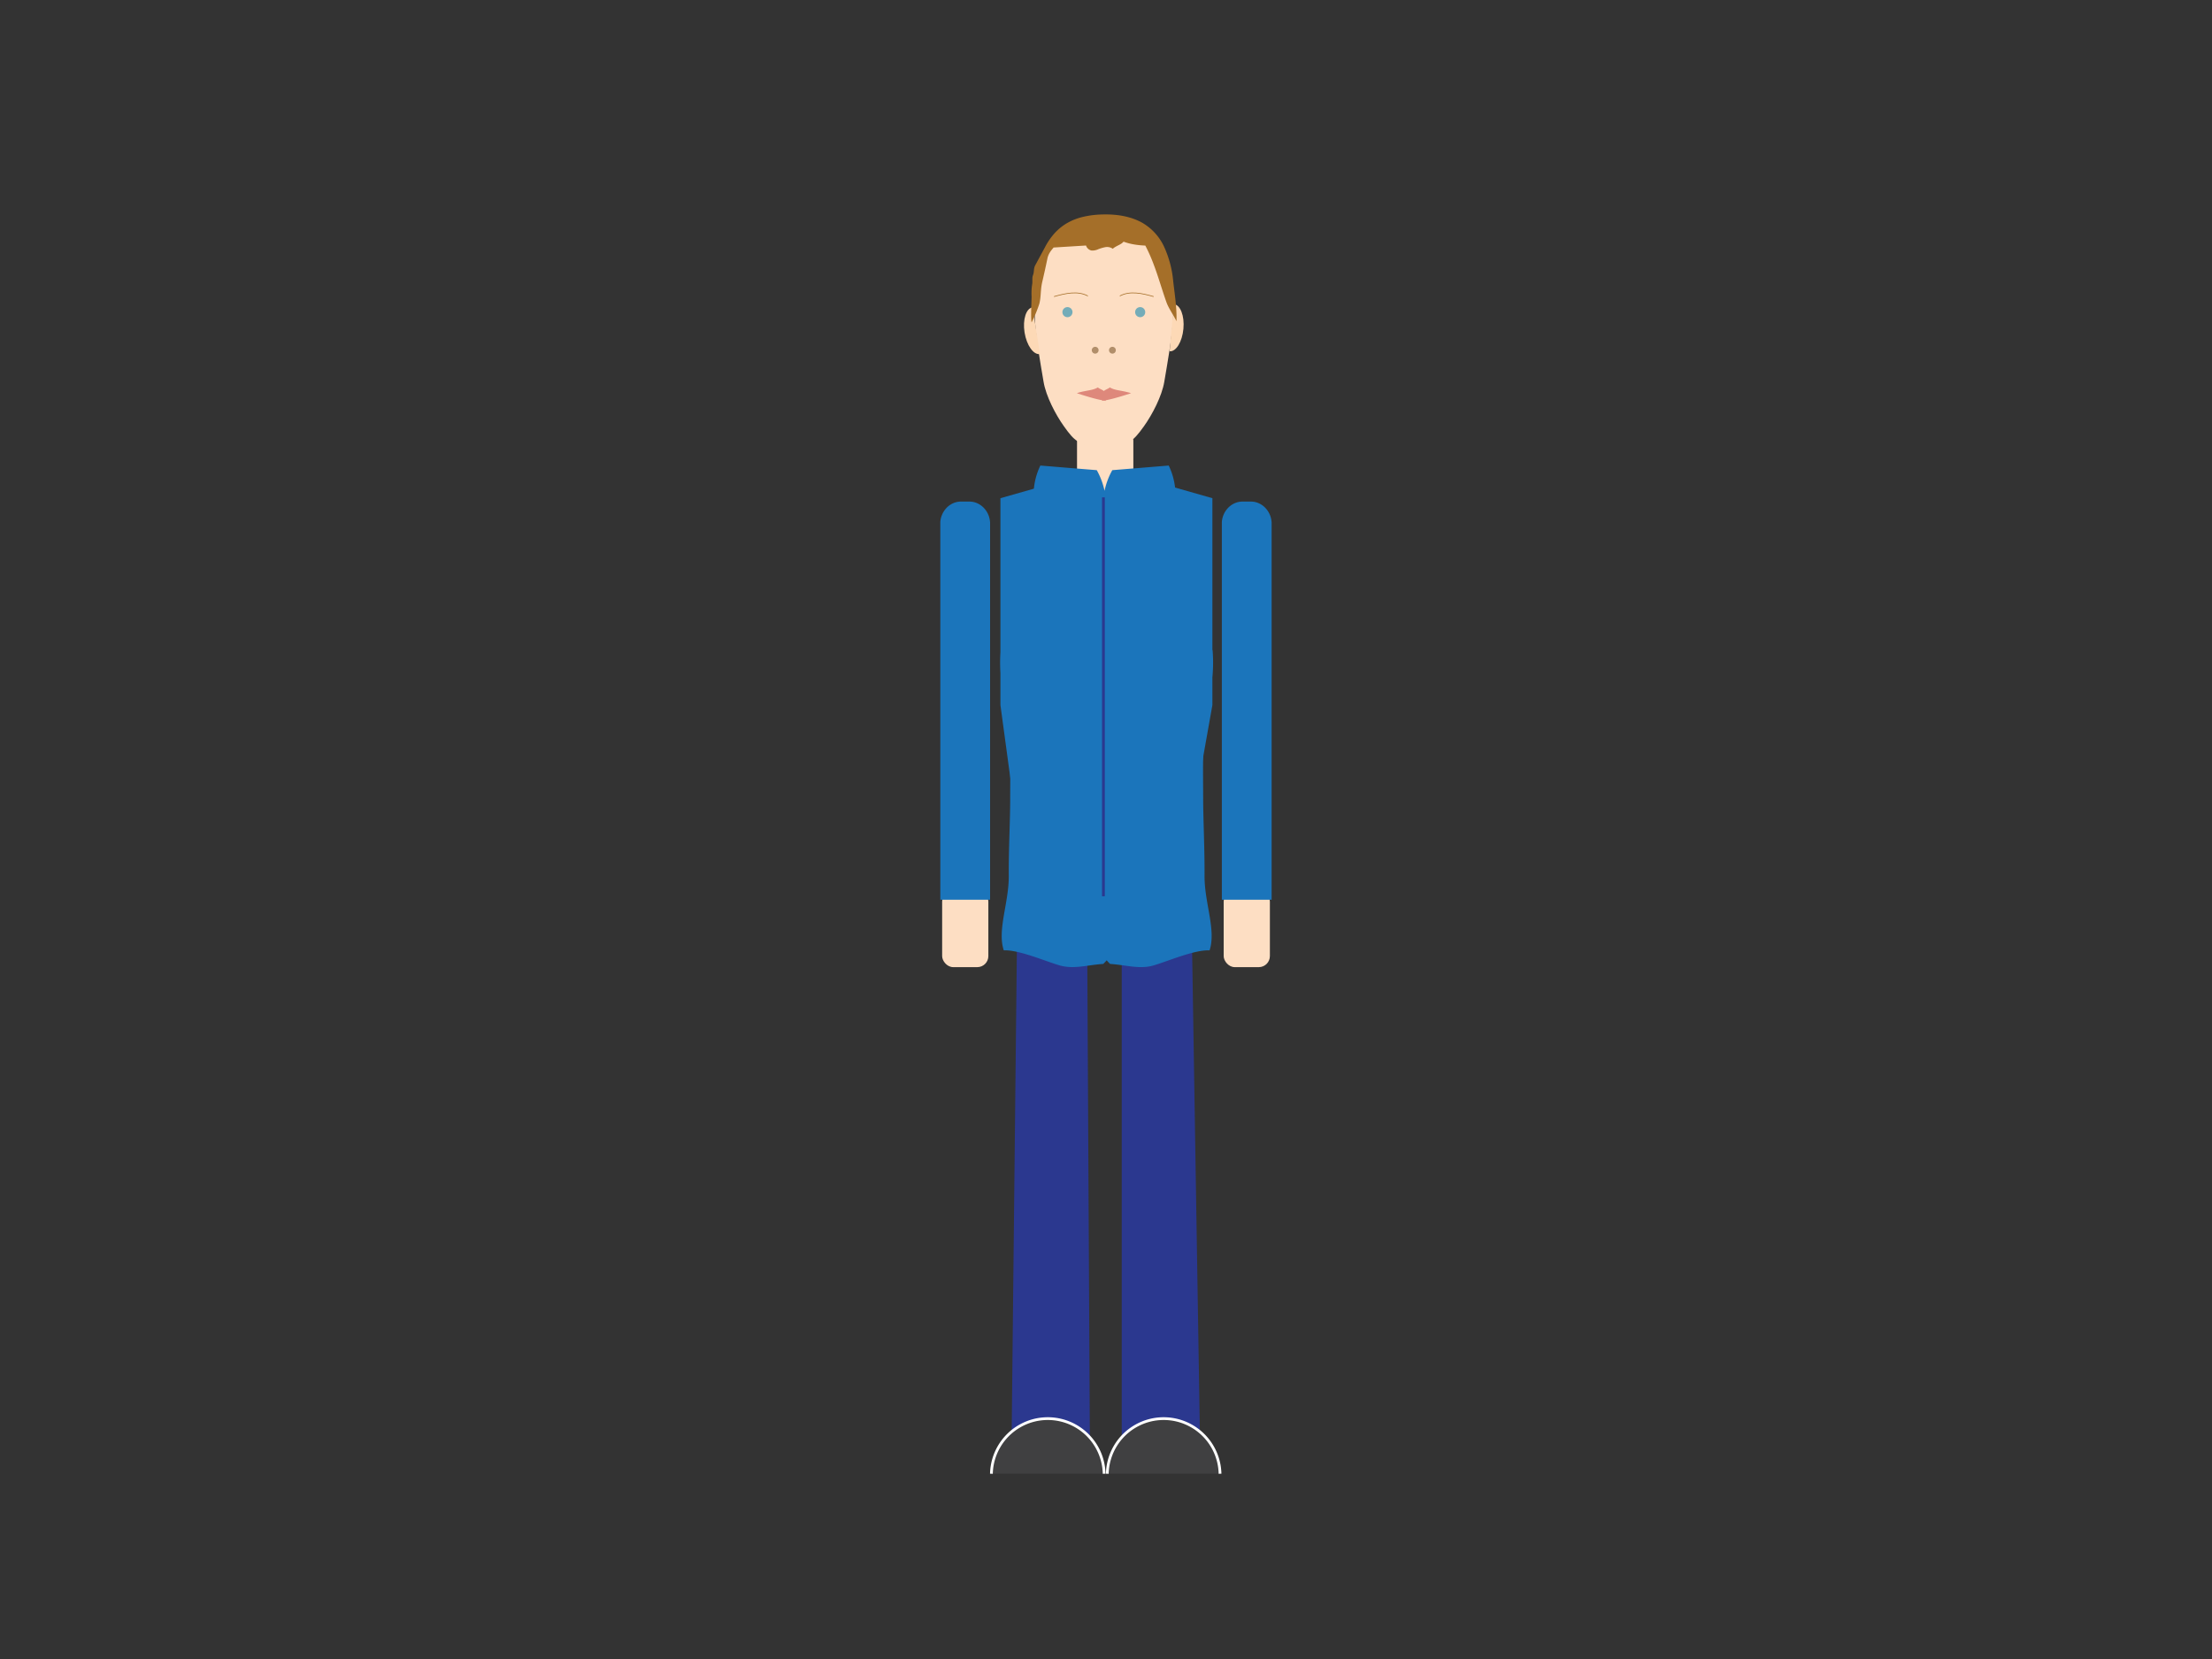 <svg xmlns="http://www.w3.org/2000/svg" viewBox="0 0 800 600"><rect x="0" y="0" width="800" height="600" fill="#333333" stroke="none"/><defs><style>.cls-1{fill:#fddec3;}.cls-2{fill:#1b75bb;}.cls-3{fill:#2b388f;}.cls-4{fill:#404041;stroke:#fff;}.cls-11,.cls-4,.cls-5{stroke-miterlimit:10;}.cls-11,.cls-5{fill:none;}.cls-5{stroke:#2b388f;}.cls-6{fill:#74acb8;}.cls-7{fill:#fdd9b6;}.cls-8{fill:#a56f29;}.cls-9{fill:#de887b;}.cls-10{fill:#b18e6a;}.cls-11{stroke:#a56f29;stroke-width:0.25px;}</style></defs><g id="Layer_1" data-name="Layer 1"><polygon class="cls-1" points="418.04 170.04 399.03 195.69 381.38 170.04 389.52 170.04 389.52 158.81 399.71 158.81 409.89 158.81 409.89 170.04 418.04 170.04"/><polygon class="cls-2" points="399.14 312.51 416.82 335.99 430 302.64 438.48 255 438.48 180.18 416.82 174.01 416.82 174.01 399.14 194.02 399.14 312.51"/><polygon class="cls-2" points="399.14 312.51 383.49 335.99 368.28 302.64 361.82 255 361.82 180.18 383.49 174.01 383.49 174.01 399.14 194.02 399.14 312.51"/><polygon class="cls-3" points="433.98 519.75 405.69 519.75 405.69 290.01 430.28 290.01 433.98 519.75"/><polygon class="cls-3" points="394.16 519.75 365.87 519.75 368.34 290.01 392.93 290.01 394.16 519.75"/><polygon class="cls-3" points="430.39 314.33 368.68 314.33 367.44 289.64 429.16 289.64 430.39 314.33"/><path class="cls-4" d="M400.47,533a20.39,20.39,0,0,1,40.77,0"/><path class="cls-4" d="M399.33,533a20.39,20.39,0,0,0-40.77,0"/><path class="cls-2" d="M425.75,239.7c-2.25-2.36-4.33-47.37-3.06-48.47s1-2.09,2.42-3a81.34,81.34,0,0,0,0-10.25,24.58,24.58,0,0,0-2.43-9.61l-10.2.84-10.2.83a26.48,26.48,0,0,0-2.81,7.47,26.48,26.48,0,0,0-2.81-7.47l-10.2-.83-10.2-.84a24.4,24.4,0,0,0-2.42,9.61,77.74,77.74,0,0,0,0,10.25c1.43.91,1.14,1.9,2.41,3S398,241.34,395.75,243.7"/><path class="cls-2" d="M362,235.09a43.05,43.05,0,0,0,.47,12.34c.64,4.11,1.54,8.16,2,11.94a126.75,126.75,0,0,1,.88,14.54c.07,5,0,10,0,14.94,0,7.95-.57,18-.51,27.86s-4.25,19.63-1.81,27c5.49-.28,15.46,4.12,20.43,5.5s10-.25,15.53-.59a14.44,14.44,0,0,0,1.25-1.31,18,18,0,0,0,1.25,1.31c5.56.34,10.55,2,15.53.59s14.94-5.78,20.44-5.5c2.44-7.39-1.88-17.14-1.82-27s-.48-19.91-.5-27.86c0-4.93-.1-10,0-14.94a131.44,131.44,0,0,1,.88-14.54c.49-3.78,1.39-7.83,2-11.94a43.05,43.05,0,0,0,.47-12.34"/><line class="cls-5" x1="399.07" y1="179.88" x2="399.07" y2="324.15"/><circle class="cls-6" cx="399.21" cy="113.81" r="2.45"/><path class="cls-1" d="M401.73,162.08c6.85-1.84,7.85-2.15,12-7.93,3.05-4.28,6.48-10.88,7.35-16.07,2.41-14.33,5.69-30.64.81-44.32-2.83-7.94-12.34-10.08-20.72-9.15h-3.84c-8.38-.93-17.89,1.21-20.72,9.15-4.88,13.68-1.59,30,.81,44.32.87,5.19,4.3,11.79,7.35,16.07,4.11,5.78,5.11,6.09,12,7.93Z"/><path class="cls-7" d="M424.52,110c2.36.22,3.92,4.21,3.48,8.92s-2.68,8.35-5,8.13"/><path class="cls-7" d="M376.12,128.05c-2.33.37-4.82-3.12-5.57-7.79s.55-8.75,2.89-9.12"/><path class="cls-8" d="M392.77,88.79a2.7,2.7,0,0,0,1.92,1.8,4.86,4.86,0,0,0,2.38-.4,14.55,14.55,0,0,1,2.66-.8,3.59,3.59,0,0,1,2.72.58,5,5,0,0,1,1-.71c.33-.2.68-.37,1-.54a9.87,9.87,0,0,0,1-.55,4.38,4.38,0,0,0,.91-.77,18.38,18.38,0,0,0,1.87.59c.63.17,1.27.3,1.91.41s1.31.2,2,.27,1.37.11,2.08.15a58.33,58.33,0,0,1,3,6.76c.87,2.26,1.61,4.54,2.35,6.83s1.46,4.57,2.28,6.87,2.53,4.59,3.64,6.89c.16-4.9-.66-9.82-1.18-14.42A38.12,38.12,0,0,0,421,89.21a19.52,19.52,0,0,0-8-8.71c-3.66-2-8.39-3.13-14.5-2.93a33.39,33.39,0,0,0-6.9.88,21.46,21.46,0,0,0-5.63,2.21,19,19,0,0,0-4.52,3.64,24.21,24.21,0,0,0-3.56,5.19c-.54,1-1.12,2.07-1.71,3.16S375,94.85,374.38,96s-.31,2.3-.77,3.47-.07,2.36-.35,3.55a21.92,21.92,0,0,0-.17,4.27c0,1.13-.36,8,0,9.3a44.92,44.92,0,0,0,2.79-6.7c.69-2.68.35-4.89,1.08-8s1.4-6.2,1.87-8.48,2.3-3.8,2.19-3.89"/><path class="cls-9" d="M408,141.89l-1-.25-1-.2-1-.19-1-.19c-.32-.07-.64-.15-.95-.24a7.59,7.59,0,0,1-.88-.31,6.63,6.63,0,0,1-.8-.4,1.37,1.37,0,0,1-.26.2,2.32,2.32,0,0,1-.31.19l-.34.18a3,3,0,0,0-.36.18l-.36.19-.34.21-.19.16-.19-.16-.34-.21a18.42,18.42,0,0,0-.72-.37l-.34-.18a2.32,2.32,0,0,1-.31-.19,1.37,1.37,0,0,1-.26-.2,6.63,6.63,0,0,1-.8.4,7.59,7.59,0,0,1-.88.31c-.31.09-.63.17-.95.24l-1,.19-1,.19-1,.2-1,.25a8.83,8.83,0,0,0-.95.33l2.13.67c.79.25,1.66.51,2.56.77s1.86.52,2.82.75c.55.13,1.11.25,1.67.36V145l.61-.12.61.12v-.23c.56-.11,1.12-.23,1.67-.36,1-.23,1.91-.49,2.82-.75s1.76-.52,2.56-.77l2.14-.67A9.86,9.86,0,0,0,408,141.89Z"/><path class="cls-10" d="M397.32,126.65a1.23,1.23,0,1,1-1.22-1.22A1.22,1.22,0,0,1,397.32,126.65Z"/><path class="cls-10" d="M403.55,126.65a1.23,1.23,0,1,1-1.23-1.22A1.22,1.22,0,0,1,403.55,126.65Z"/><circle class="cls-6" cx="412.36" cy="112.89" r="1.83"/><circle class="cls-6" cx="386.06" cy="112.89" r="1.83"/><path class="cls-11" d="M393.44,107.05c-3.66-2-8.2-.94-12.23.21"/><path class="cls-11" d="M405,107.05c3.65-2,8.19-.94,12.22.21"/><rect class="cls-1" x="340.74" y="322.07" width="16.71" height="27.71" rx="4"/><path class="cls-2" d="M358.06,188.75a8.37,8.37,0,0,0-.56-2.43,8.26,8.26,0,0,0-1.62-2.56,7.55,7.55,0,0,0-2.39-1.73,7,7,0,0,0-2.92-.63h-3a7,7,0,0,0-2.92.63,7.55,7.55,0,0,0-2.39,1.73,8.26,8.26,0,0,0-1.62,2.56,8.37,8.37,0,0,0-.56,2.43h0V325.4h18V188.75Z"/><rect class="cls-1" x="442.56" y="322.07" width="16.71" height="27.71" rx="4"/><path class="cls-2" d="M459.88,188.75a8.37,8.37,0,0,0-.56-2.43,8.26,8.26,0,0,0-1.62-2.56,7.55,7.55,0,0,0-2.39-1.73,7,7,0,0,0-2.92-.63h-3a7,7,0,0,0-2.92.63,7.55,7.55,0,0,0-2.39,1.73,8.26,8.26,0,0,0-1.62,2.56,8.37,8.37,0,0,0-.56,2.43h0V325.4h18V188.75Z"/></g></svg>
